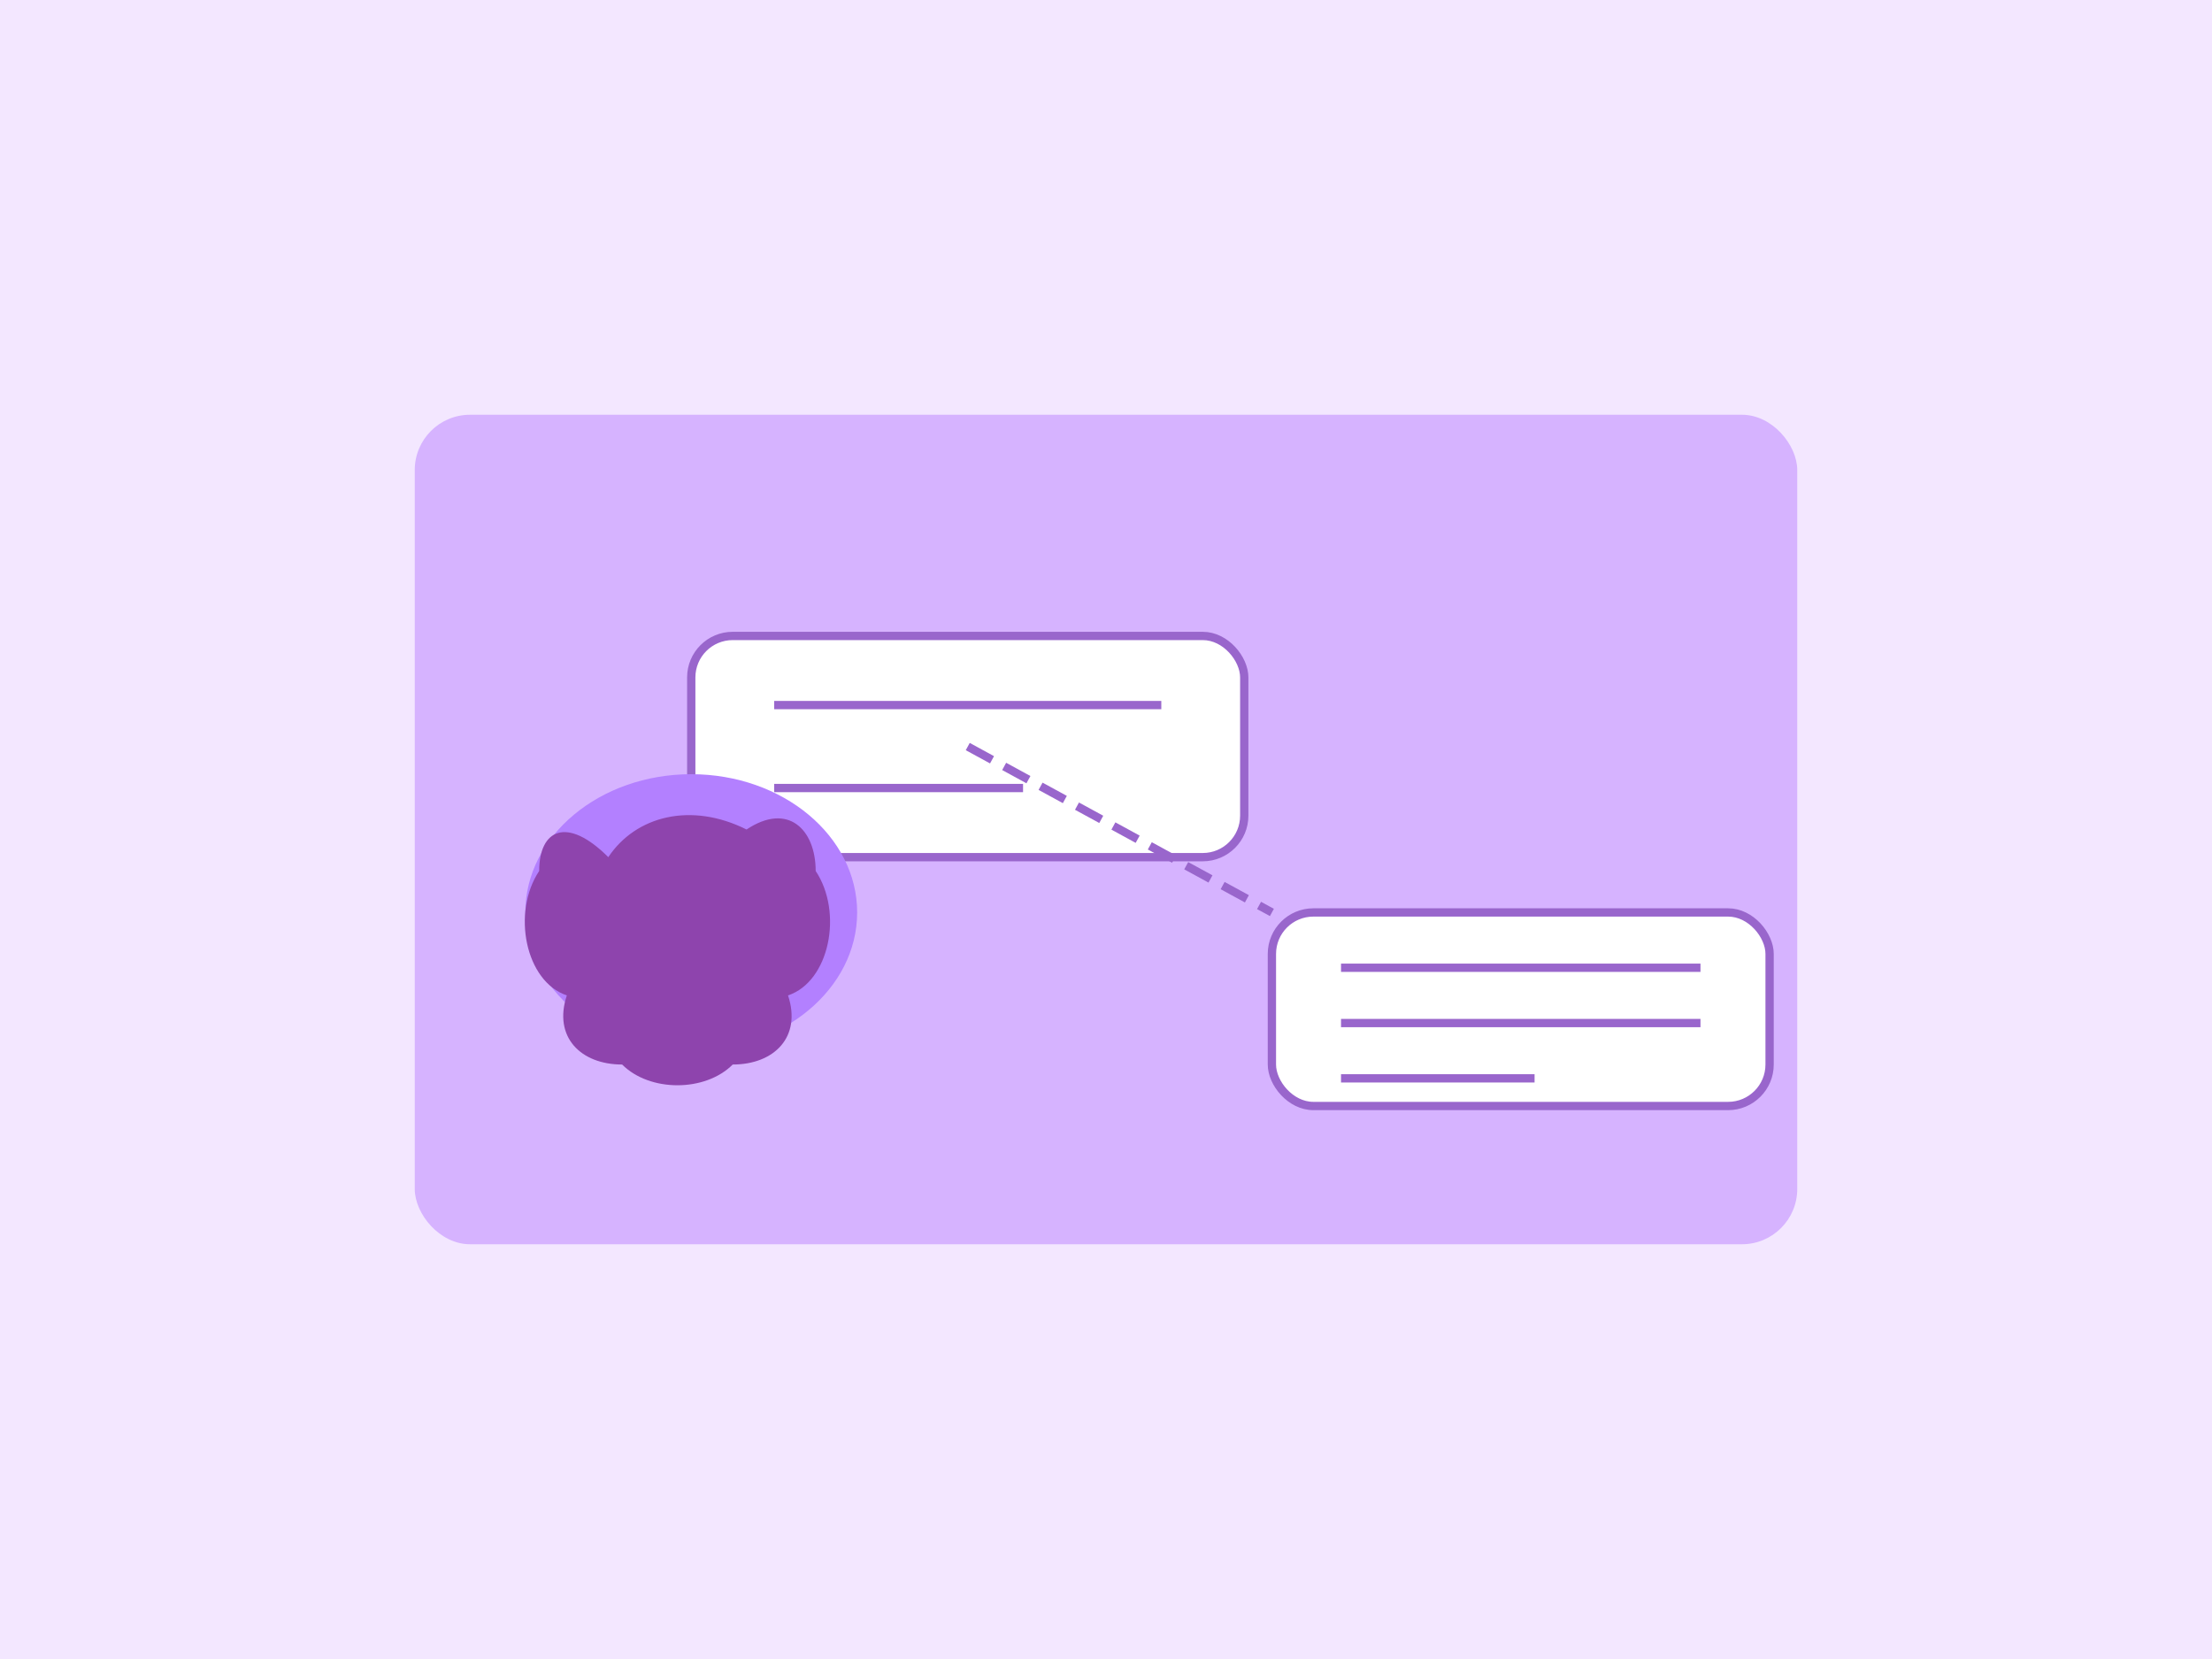 <svg xmlns="http://www.w3.org/2000/svg" width="800" height="600" viewBox="0 0 800 600">
  <rect width="800" height="600" fill="#f3e7ff" />
  <g transform="translate(400, 300)">
    <rect width="500" height="300" x="-250" y="-150" rx="20" fill="#d6b3ff" />
    
    <!-- Text bubble 1 -->
    <g transform="translate(-150, -70)">
      <rect width="200" height="80" rx="15" fill="#ffffff" stroke="#9966cc" stroke-width="3" />
      <line x1="30" y1="25" x2="170" y2="25" stroke="#9966cc" stroke-width="3" />
      <line x1="30" y1="55" x2="120" y2="55" stroke="#9966cc" stroke-width="3" />
    </g>
    
    <!-- Text bubble 2 -->
    <g transform="translate(60, 30)">
      <rect width="180" height="70" rx="15" fill="#ffffff" stroke="#9966cc" stroke-width="3" />
      <line x1="25" y1="20" x2="155" y2="20" stroke="#9966cc" stroke-width="3" />
      <line x1="25" y1="40" x2="155" y2="40" stroke="#9966cc" stroke-width="3" />
      <line x1="25" y1="60" x2="95" y2="60" stroke="#9966cc" stroke-width="3" />
    </g>
    
    <!-- Connection lines -->
    <line x1="-50" y1="-30" x2="60" y2="30" stroke="#9966cc" stroke-width="3" stroke-dasharray="10,5" />
    
    <!-- Brain icon -->
    <g transform="translate(-150, 30)">
      <ellipse cx="0" cy="0" rx="60" ry="50" fill="#b380ff" />
      <path d="M-30,-20 C-20,-35 0,-40 20,-30 C35,-40 45,-30 45,-15 C55,0 50,25 35,30 C40,45 30,55 15,55 C5,65 -15,65 -25,55 C-40,55 -50,45 -45,30 C-60,25 -65,0 -55,-15 C-55,-30 -45,-35 -30,-20" fill="#8e44ad" />
    </g>
  </g>
</svg>